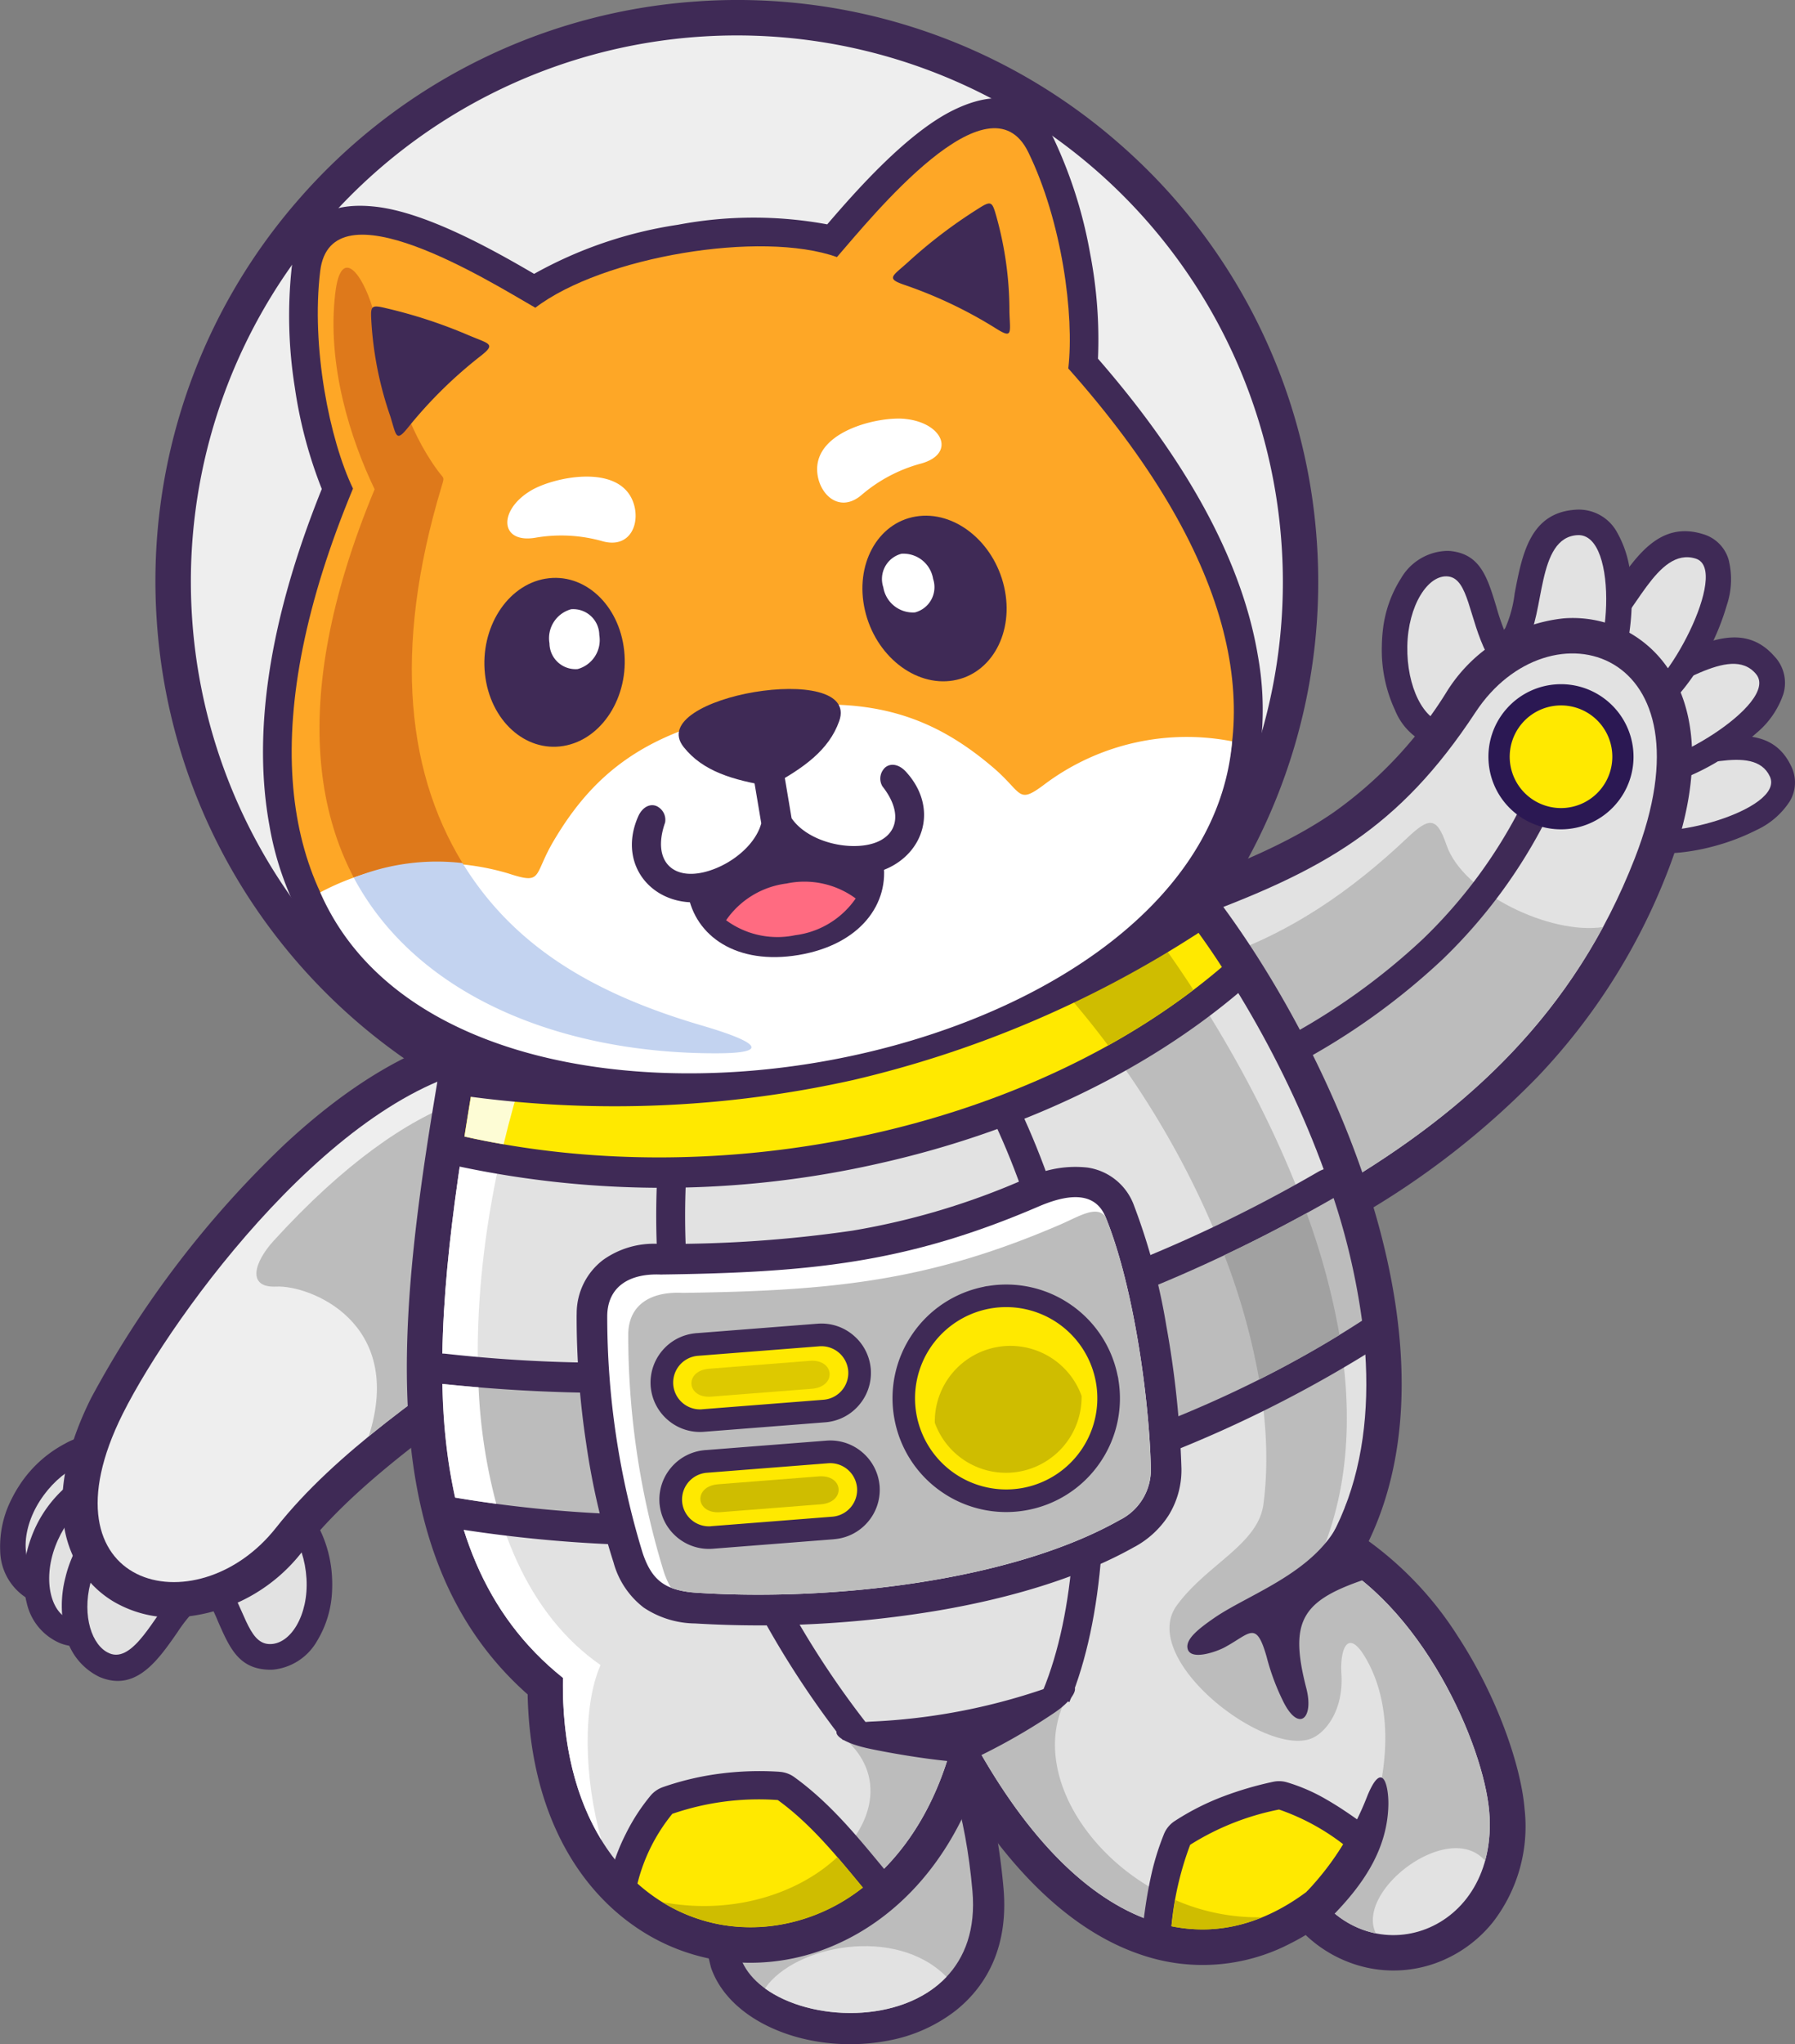 <svg xmlns="http://www.w3.org/2000/svg" width="175.161" height="199.424" viewBox="0 0 175.161 199.424">
  <rect x="0" y="0" width="175.161" height="199.424" fill="#808080" stroke="none"/>
  <g id="shiba" transform="translate(0 0)">
    <path id="path24" d="M4040.621-3250.044c-3.542.957-7.441,1.01-8.973-.395a6.376,6.376,0,0,1-1.928-4.4,6.129,6.129,0,0,1,.463-2.643,4.644,4.644,0,0,1,1.993-2.26,4.913,4.913,0,0,1,3.743-.377,10.979,10.979,0,0,0,3.235-.266c3.548-.574,7.3-1.179,9.042,2.553a3.57,3.57,0,0,1-.168,3.428,7.689,7.689,0,0,1-3.218,2.769A21.341,21.341,0,0,1,4040.621-3250.044Zm-5.836-3.8c.315.288,2.412-.073,4.639-.675a16.6,16.6,0,0,0,3.247-1.213c.289-.15.542-.295.75-.429a15.8,15.8,0,0,0-3.542.344,12.866,12.866,0,0,1-5.12.176.972.972,0,0,0-.317-.057c-.019.01.017.009,0,.047a1.54,1.54,0,0,0-.1.648,1.683,1.683,0,0,0,.442,1.159h0" transform="translate(-3873.396 3332.604)" fill="#3f2a56"/>
    <path id="path26" d="M4080.114-3204.651c2.056,1.887,14.406-1.458,12.885-4.714-1.588-3.4-7.833-.266-10.762-1.027-3.631-.943-4.18,3.854-2.124,5.741h0" transform="translate(-3920.292 3285.112)" fill="#e2e2e2" fill-rule="evenodd"/>
    <path id="path28" d="M4009.545-3452.8c-3.03,1.786-6.511,2.9-8.533,2.414a2.477,2.477,0,0,1-.649-.233,6.912,6.912,0,0,1-3.154-4.017,6.812,6.812,0,0,1-.277-2.855,4.9,4.9,0,0,1,1.424-2.954,5.168,5.168,0,0,1,3.643-1.407,12.034,12.034,0,0,0,3.262-1.23c3.469-1.614,7.129-3.316,9.961-.123l.166.181a3.775,3.775,0,0,1,.737,3.56,8.51,8.51,0,0,1-2.633,3.794,24.063,24.063,0,0,1-3.814,2.784Zm-6.847-2.209c.365.086,2.276-.869,4.318-2.073l.13-.072a19.1,19.1,0,0,0,3-2.173c.235-.216.445-.42.617-.607a19.882,19.882,0,0,0-3.4,1.37,13.778,13.778,0,0,1-5.267,1.676l-.276,0c-.029.03.042-.02.037.016a1.871,1.871,0,0,0,.1.753,1.913,1.913,0,0,0,.721,1.1l.019.008h0" transform="translate(-3842.108 3527.194)" fill="#3f2a56"/>
    <path id="path30" d="M4051.865-3400.656c2.408,1.264,14.344-5.735,11.949-8.617-2.573-3.1-8.174,2-11.423,2.066-4.026.08-2.934,5.287-.527,6.551h0" transform="translate(-3892.453 3475.033)" fill="#e2e2e2" fill-rule="evenodd"/>
    <path id="path32" d="M3968.8-3673.9c-1.859,3.582-4.728,6.862-6.911,7.059h-.01a6.656,6.656,0,0,1-4.861-1.743,6.752,6.752,0,0,1-1.7-2.3,5.026,5.026,0,0,1-.334-3.182,5.194,5.194,0,0,1,2.472-3.26,11.667,11.667,0,0,0,2.188-2.7c2.168-3.157,4.464-6.5,8.643-5.175a3.656,3.656,0,0,1,2.463,2.493,7.911,7.911,0,0,1-.183,4.438A23.512,23.512,0,0,1,3968.8-3673.9Zm-7.358,2.115c.444-.04,1.747-2.1,2.939-4.393a18.632,18.632,0,0,0,1.4-3.413l.112-.429a20.058,20.058,0,0,0-2.16,2.818,13.873,13.873,0,0,1-3.647,4.1,2.582,2.582,0,0,0-.253.165c0,.012.018.013.042.067a1.771,1.771,0,0,0,.45.568,1.715,1.715,0,0,0,1.115.518h0" transform="translate(-3802.064 3737.32)" fill="#3f2a56"/>
    <path id="path34" d="M4012.134-3617.958c2.839-.256,9.3-12.43,5.876-13.511-3.841-1.214-6.007,5.894-8.768,7.609-3.422,2.125.053,6.158,2.892,5.9h0" transform="translate(-3852.531 3685.967)" fill="#e2e2e2" fill-rule="evenodd"/>
    <path id="path36" d="M3818.578-3719.077c-.432,3.784-1.939,7.337-4.3,8.187a8.135,8.135,0,0,1-5.058.141,6.113,6.113,0,0,1-2.6-1.56,4.672,4.672,0,0,1-1.343-3.108,5.674,5.674,0,0,1,1.112-3.477,11.845,11.845,0,0,0,.913-3.365c.732-3.852,1.506-7.92,5.995-8.183a4.252,4.252,0,0,1,4.015,2.235,10.531,10.531,0,0,1,1.307,4.344A22.128,22.128,0,0,1,3818.578-3719.077Zm-5.977,3.514c.4-.144.791-1.966,1.032-4.078a17.13,17.13,0,0,0,.039-3.7,7.233,7.233,0,0,0-.424-1.917,13.688,13.688,0,0,0-1.063,3.911,13.872,13.872,0,0,1-1.711,5.272,2.065,2.065,0,0,0-.216.37,1.465,1.465,0,0,0,.439.2,3.072,3.072,0,0,0,1.905-.065h0" transform="translate(-3659.499 3780.165)" fill="#3f2a56"/>
    <path id="path38" d="M3863.8-3662.8c3.313-1.189,4.145-14.978-.009-14.734-4.021.237-3.152,7.8-5,10.478-2.288,3.315,1.7,5.444,5.007,4.256h0" transform="translate(-3709.865 3729.74)" fill="#e2e2e2" fill-rule="evenodd"/>
    <path id="path52" d="M3578.585-3631.384c.3.6.556.976.7.99.013,0,.056-.041.19-.108a3.091,3.091,0,0,0,1.034-.906,2.563,2.563,0,0,0,.531-1.252,1.711,1.711,0,0,0-.192-.942,25.47,25.47,0,0,1-1.593-4.252c-.319-1.05.118-1.8-.168-1.907a4.161,4.161,0,0,1-.256.465,6.779,6.779,0,0,0-.961,2.936c-.042.354-.068.675-.072.954A8.911,8.911,0,0,0,3578.585-3631.384Zm.25,5.935a6.082,6.082,0,0,1-4.707-3.717,13.921,13.921,0,0,1-1.3-6.319c.01-.537.041-1.02.09-1.44a11.815,11.815,0,0,1,1.78-5.137,5.364,5.364,0,0,1,4.476-2.677h.01a4.205,4.205,0,0,1,.424.021l.1.015c2.759.38,3.433,2.591,4.289,5.406a21.225,21.225,0,0,0,1.279,3.455,6.56,6.56,0,0,1,.7,3.629,7.514,7.514,0,0,1-1.486,3.762,8.188,8.188,0,0,1-2.786,2.387,5.334,5.334,0,0,1-2.875.614h0" transform="translate(-3437.983 3698.481)" fill="#3f2a56"/>
    <path id="path54" d="M3629.385-3577.587c-2.14-.2-3.817-3.568-3.745-7.523s2.017-7.034,4-6.8,2,4.079,3.745,7.524-1.865,7-4,6.8h0" transform="translate(-3488.311 3648.148)" fill="#e2e2e2" fill-rule="evenodd"/>
    <path id="path56" d="M3117.311-3448.229l-14.361-26a3.5,3.5,0,0,1-.271-.57,3.458,3.458,0,0,1,2.055-4.436c6.194-2.274,11.044-4.37,15.139-7.194a40.449,40.449,0,0,0,10.964-11.659,15.337,15.337,0,0,1,11.507-7.265,11.379,11.379,0,0,1,6.2,1.3,11.262,11.262,0,0,1,4.641,4.749c2.166,4.109,2.51,10.365-.714,18.627a60.779,60.779,0,0,1-12.668,20.02,80.472,80.472,0,0,1-17.708,13.745l-.095.054A3.454,3.454,0,0,1,3117.311-3448.229Zm-6.437-25.947,10.738,19.446a69.92,69.92,0,0,0,13.191-10.689,54.008,54.008,0,0,0,11.236-17.775c2.4-6.147,2.357-10.393,1.036-12.9a4.422,4.422,0,0,0-1.8-1.882,4.535,4.535,0,0,0-2.469-.487,8.48,8.48,0,0,0-6.207,4.156,47.033,47.033,0,0,1-12.8,13.551,63,63,0,0,1-12.919,6.578h0" transform="translate(-2989.728 3565.676)" fill="#3f2a56"/>
    <path id="path58" d="M3176.005-3405.937q7.207,13.05,14.414,26.1c12.579-7.445,23.022-16.937,28.916-32.047,8.005-20.524-8.349-25.184-15.537-14.259-7.5,11.4-14.925,15.48-27.793,20.2h0" transform="translate(-3059.81 3495.621)" fill="#e2e2e2" fill-rule="evenodd"/>
    <path id="path60" d="M3221.552-3066.9l12.274,22.226c10.608-6.279,19.7-14.015,25.821-25.349-5.136.786-13.668-3.278-15.284-8.014-.954-2.795-1.7-2.692-3.849-.661-5.352,5.062-11.493,9.409-18.963,11.8h0" transform="translate(-3103.215 3160.461)" fill="#bcbcbc" fill-rule="evenodd"/>
    <path id="path62" d="M710.059-1808.662a6.325,6.325,0,0,1,5.86-.248,6.243,6.243,0,0,1,2.55,2.777,8.1,8.1,0,0,1,.818,3.061,6.517,6.517,0,0,1-.7,3.436,5.868,5.868,0,0,1-2.657,2.554,18.323,18.323,0,0,0-2.817,1.864c-2.225,1.681-3.964,3-6.516,1.716l-.224-.12c-.072-.037-.143-.078-.213-.122a5.565,5.565,0,0,1-2.395-4.495,10.16,10.16,0,0,1,1.139-5.09,12.409,12.409,0,0,1,.638-1.13A11.977,11.977,0,0,1,710.059-1808.662Zm3.531,4.175c-.231-.122-.7,0-1.28.287a6.9,6.9,0,0,0-2.563,2.442,7.333,7.333,0,0,0-.383.66,5.147,5.147,0,0,0-.611,2.546,1.459,1.459,0,0,0,.1.6c.218.041.436-.649,1.241-1.257a22.175,22.175,0,0,1,3.619-2.352.96.96,0,0,0,.446-.4,1.577,1.577,0,0,0,.134-.813,3.029,3.029,0,0,0-.309-1.143,1.446,1.446,0,0,0-.4-.565h0" transform="translate(-703.747 1949.515)" fill="#3f2a56"/>
    <path id="path64" d="M765.445-1755.985c-1.982-1.045-5.166.562-7.111,3.59s-1.8,6.44.067,7.375,3.825-1.966,7.111-3.59,1.915-6.33-.067-7.375h0" transform="translate(-754.438 1898.802)" fill="#e2e2e2" fill-rule="evenodd"/>
    <path id="path66" d="M757.147-1738.578a6.325,6.325,0,0,1,5.674-1.473,6.272,6.272,0,0,1,3.074,2.175,8.116,8.116,0,0,1,1.443,2.827,6.518,6.518,0,0,1,.039,3.506,5.865,5.865,0,0,1-2.057,3.053,18.079,18.079,0,0,0-2.37,2.414c-1.793,2.079-3.2,3.71-5.873,3.082l-.136-.031c-.149-.039-.306-.088-.466-.147a5.566,5.566,0,0,1-3.3-3.892,10.156,10.156,0,0,1,.043-5.209,12.38,12.38,0,0,1,.388-1.245A12.032,12.032,0,0,1,757.147-1738.578Zm4.325,3.341c-.252-.069-.69.147-1.193.553a6.881,6.881,0,0,0-1.99,2.917l0,.009c-.1.27-.175.509-.228.718a5.172,5.172,0,0,0-.062,2.626,1.756,1.756,0,0,0,.213.558c.22.007.3-.716.964-1.488a22.19,22.19,0,0,1,3.036-3.061.973.973,0,0,0,.355-.489,1.582,1.582,0,0,0-.039-.825,3.021,3.021,0,0,0-.543-1.045,1.5,1.5,0,0,0-.5-.472h-.009" transform="translate(-750.552 1883.496)" fill="#3f2a56"/>
    <path id="path68" d="M812.762-1686.913c-2.158-.6-4.932,1.637-6.2,5.006s-.4,6.675,1.617,7.2,3.325-2.726,6.2-5.006.54-6.591-1.617-7.2h0" transform="translate(-801.169 1832.767)" fill="#e2e2e2" fill-rule="evenodd"/>
    <path id="path70" d="M1108.488-1699.552c-.363-.538-.715-.874-.969-.88a1.507,1.507,0,0,0-.634.31,2.986,2.986,0,0,0-.823.835,1.582,1.582,0,0,0-.281.776.994.994,0,0,0,.2.579,22.3,22.3,0,0,1,2.005,3.822c.409.933.243,1.647.473,1.693.054-.01.191-.184.374-.467a5.135,5.135,0,0,0,.708-2.517,7.278,7.278,0,0,0-.009-.774A6.883,6.883,0,0,0,1108.488-1699.552Zm-.852-5.871a6.325,6.325,0,0,1,5,3.072,11.985,11.985,0,0,1,1.89,5.882,12.21,12.21,0,0,1,.009,1.283,10.179,10.179,0,0,1-1.492,5,5.571,5.571,0,0,1-4.291,2.758,4.588,4.588,0,0,1-.487,0c-2.854-.13-3.733-2.132-4.857-4.691a18.08,18.08,0,0,0-1.555-3,5.858,5.858,0,0,1-1.064-3.516,6.505,6.505,0,0,1,1.064-3.339,8.111,8.111,0,0,1,2.212-2.284,6.223,6.223,0,0,1,3.57-1.17h0" transform="translate(-1082.128 1850.314)" fill="#3f2a56"/>
    <path id="path72" d="M1158.2-1652.316c2.24.055,4.234,3.012,4.454,6.6s-1.574,6.5-3.658,6.4-2.379-3.583-4.455-6.6,1.418-6.46,3.658-6.4h0" transform="translate(-1132.746 1799.703)" fill="#e2e2e2" fill-rule="evenodd"/>
    <path id="path74" d="M835.391-1673.8a6.331,6.331,0,0,1,5.48-2.1,6.269,6.269,0,0,1,3.3,1.819,8.111,8.111,0,0,1,1.751,2.645,6.507,6.507,0,0,1,.428,3.478,5.871,5.871,0,0,1-1.705,3.265,14.863,14.863,0,0,0-1.277,1.693c-1.9,2.737-4.067,5.86-7.616,4.348a6.157,6.157,0,0,1-3.323-4.22,10.994,10.994,0,0,1,.018-5.5A11.976,11.976,0,0,1,835.391-1673.8Zm4.678,2.826c-.257-.041-.665.221-1.116.678a6.9,6.9,0,0,0-1.653,3.132,5.985,5.985,0,0,0-.057,2.975c.142.52.31.865.466.931.189.081.737-1.417,1.548-2.586a17.674,17.674,0,0,1,1.865-2.4.968.968,0,0,0,.3-.525,1.591,1.591,0,0,0-.134-.816,3.027,3.027,0,0,0-.655-.98,1.473,1.473,0,0,0-.549-.41h-.01" transform="translate(-826.057 1822.241)" fill="#3f2a56"/>
    <path id="path76" d="M891.107-1622.762c-2.212-.359-4.718,2.179-5.6,5.669-.8,3.163.137,6.079,1.857,6.813,2.369,1.01,4.475-3.842,6.153-5.513,2.6-2.587-.2-6.61-2.414-6.969h0" transform="translate(-876.693 1771.569)" fill="#e2e2e2" fill-rule="evenodd"/>
    <path id="path78" d="M854.881-2643.737c6.2-5.76,13.219-10.264,20.233-11.112a11.371,11.371,0,0,1,9.137,2.066,13.6,13.6,0,0,1,4.516,5.942,15.688,15.688,0,0,1,.9,8.107c-.744,5.067-3.871,10.719-10.648,15.828-1.426,1.075-3.112,2.309-4.8,3.541-6.513,4.767-13.054,9.555-17.519,15.21a16.545,16.545,0,0,1-12.716,6.608,11.375,11.375,0,0,1-5.777-1.519,9.954,9.954,0,0,1-4.114-4.7c-1.553-3.6-1.365-8.734,1.878-15.211A98.332,98.332,0,0,1,854.881-2643.737ZM876.026-2648c-5.387.61-11.163,4.416-16.44,9.32a90.591,90.591,0,0,0-17.447,22.792c-2.207,4.408-2.505,7.5-1.689,9.4a3.107,3.107,0,0,0,1.275,1.478,4.505,4.505,0,0,0,2.289.573,9.626,9.626,0,0,0,7.281-3.985c5.078-6.431,11.976-11.48,18.845-16.507,1.506-1.1,3.009-2.2,4.714-3.488,5.137-3.873,7.465-7.868,7.971-11.312a8.83,8.83,0,0,0-.464-4.565,6.647,6.647,0,0,0-2.189-2.914,4.592,4.592,0,0,0-3.766-.855,3.339,3.339,0,0,1-.378.063v0h0" transform="translate(-827.069 2755.342)" fill="#3f2a56"/>
    <path id="path80" d="M945.513-2581.392c-15.233,1.726-31.664,24.167-36.591,34-8.5,16.979,7.154,21.005,14.942,11.141,5.91-7.487,14.806-13.245,22.936-19.374,16.753-12.63,7.96-27.882-1.287-25.771h0" transform="translate(-896.935 2685.299)" fill="#eee" fill-rule="evenodd"/>
    <path id="path82" d="M1238.079-2505.378c3.25-.157,12.6,3.475,9.022,14.619,4.42-3.62,9.336-6.9,13.888-10.454,19.822-15.459,4.366-38.827-23.176-8.617-1.91,2.1-2.616,4.589.266,4.452h0" transform="translate(-1211.124 2630.891)" fill="#bcbcbc" fill-rule="evenodd"/>
    <path id="path84" d="M2163.71-1351.946c-4.659-.814-8.743-3.322-10.108-7.037-.035-.1-.068-.211-.094-.321a43.071,43.071,0,0,1-.95-5.093,35.1,35.1,0,0,1,1.91-17.216c2.053-5.065,5.412-8.555,9.316-9.521a9.459,9.459,0,0,1,1.1-.209l.377-.041c4.107-.362,7.979,1.574,11.021,5.786,2.654,3.676,4.68,9.192,5.579,16.493.09.74.17,1.487.236,2.236.488,5.515-1.5,9.41-4.653,11.929a15.243,15.243,0,0,1-6.661,2.951A19.88,19.88,0,0,1,2163.71-1351.946Zm-4.354-9.021c.628,1.482,2.805,2.572,5.4,3.024a13.726,13.726,0,0,0,4.885-.02,9.21,9.21,0,0,0,4.021-1.737c1.633-1.3,2.65-3.454,2.368-6.646q-.093-1.057-.212-2.022c-.771-6.251-2.385-10.809-4.462-13.685-1.69-2.34-3.642-3.434-5.572-3.264l-.163.016a3.471,3.471,0,0,0-.388.067c-1.958.484-3.81,2.651-5.129,5.905a28.99,28.99,0,0,0-1.506,14.194,37.127,37.127,0,0,0,.756,4.168h0" transform="translate(-2084.172 1551.074)" fill="#3f2a56"/>
    <path id="path86" d="M2218.161-1298.261c2.8,7.606,23.938,8.449,22.607-6.577-1.342-15.2-7.363-22.51-13.812-21.716-6.976.86-12.439,13.578-8.8,28.293h0" transform="translate(-2145.876 1489.306)" fill="#bcbcbc" fill-rule="evenodd"/>
    <path id="path88" d="M2292.047-744.558c4.446,3.233,13.319,3.519,17.713-1.13-4.959-5.041-14.843-3.069-17.713,1.13h0" transform="translate(-2217.398 938.539)" fill="#e2e2e2" fill-rule="evenodd"/>
    <path id="path90" d="M1590.466-2970.075a99.521,99.521,0,0,0,31.174-13.219,3.455,3.455,0,0,1,4.669.692c7.024,8.829,14.7,22.838,17.792,36.765,2.147,9.678,2.1,19.374-1.794,27.48a33.85,33.85,0,0,1,8.718,9.308c3.881,5.944,6.152,12.69,6.49,16.794a15.269,15.269,0,0,1-3.088,11.064,12.684,12.684,0,0,1-5.628,4.013,12.161,12.161,0,0,1-6.769.4,12.63,12.63,0,0,1-5.873-3.159q-.755.454-1.511.831a18.524,18.524,0,0,1-14.669,1.05c-4.678-1.594-9.272-5.053-13.553-10.46q-1.577-1.991-3.093-4.325c-2.918,6.827-7.62,11.413-12.851,13.761a20.56,20.56,0,0,1-10.234,1.778,19.813,19.813,0,0,1-9.744-3.608c-5.814-4.118-10.05-11.654-10.268-22.5-7.723-6.835-10.92-16.154-11.631-26.909-.71-10.736,1.089-22.833,3.23-35.256a3.46,3.46,0,0,1,3.848-2.983A100.314,100.314,0,0,0,1590.466-2970.075Zm32.283-5.8a105.264,105.264,0,0,1-30.769,12.532,105.832,105.832,0,0,1-33.855,2.007c-1.827,10.914-3.231,21.436-2.626,30.584.626,9.477,3.439,17.521,10.33,23.024a3.45,3.45,0,0,1,1.3,2.959c-.111,9.084,3,15.152,7.353,18.233a12.924,12.924,0,0,0,6.365,2.337,13.721,13.721,0,0,0,6.827-1.183c5.167-2.319,9.67-7.9,11.242-16.841a3.459,3.459,0,0,1,4-2.812,3.454,3.454,0,0,1,2.5,1.866,59.6,59.6,0,0,0,6.419,10.38c3.413,4.311,6.92,7.016,10.363,8.188a11.842,11.842,0,0,0,9.37-.7,17.665,17.665,0,0,0,3.079-1.968,3.444,3.444,0,0,1,4.839.568c.071.089.136.181.2.274l.007,0a6.344,6.344,0,0,0,3.857,2.919,5.32,5.32,0,0,0,2.959-.184,5.735,5.735,0,0,0,2.544-1.822,8.519,8.519,0,0,0,1.575-6.171c-.264-3.211-2.144-8.645-5.383-13.6-2.379-3.646-5.456-6.943-9.081-8.705a3.451,3.451,0,0,1-1.608-4.608,3.415,3.415,0,0,1,.2-.365c4.466-6.926,4.68-16.082,2.617-25.381-2.576-11.613-8.656-23.335-14.621-31.524h0" transform="translate(-1508.745 3068.709)" fill="#3f2a56"/>
    <path id="path92" d="M1693.653-2910.433c-20.694,13.108-42.879,18.437-68.342,15.329-4.232,24.522-7.141,47.681,8.416,60.1-.54,31.058,33.5,32.6,38.638,3.4,10.345,20.741,23.454,25.782,34.463,17.065,5.636,8.731,18.269,4.491,17.288-7.407-.529-6.419-6.521-20.329-16.411-25.134,11.672-18.094-2.158-48.4-14.052-63.349h0" transform="translate(-1578.793 2998.687)" fill="#e2e2e2" fill-rule="evenodd"/>
    <path id="path94" d="M2108.095-1284.838c8.755,16.907,19.389,22.8,29.04,18.838-13.58.341-24.808-13.77-18.372-22.557A54.334,54.334,0,0,1,2108.095-1284.838Zm-29.526,17.357c10.086,6.245,24.93.625,28.7-17.179a37.59,37.59,0,0,1-11.691.6c9.277,6.634-2.359,19.323-17.012,16.58h0" transform="translate(-2013.952 1453.039)" fill="#bcbcbc" fill-rule="evenodd"/>
    <path id="path96" d="M2700.164-2619.767c5.548,8.793,9.291,20.731,10.813,32.481,1.53,11.81.816,23.485-2.561,31.65l-2.6-1.071c3.188-7.709,3.844-18.865,2.373-30.227s-5.075-22.885-10.4-31.332l2.384-1.5h0" transform="translate(-2604.062 2721.683)" fill="#3f2a56"/>
    <path id="path98" d="M2070.211-2506.167a76.172,76.172,0,0,0,2.953,34.588,88.018,88.018,0,0,0,13.89,25.83l-2.241,1.711a90.843,90.843,0,0,1-14.331-26.67,78.952,78.952,0,0,1-3.064-35.845l2.793.386h0" transform="translate(-2002.558 2613.791)" fill="#3f2a56"/>
    <path id="path100" d="M1630.044-2583.777q-2.348-.191-4.733-.483c-4.232,24.521-7.141,47.68,8.416,60.1-.115,6.616,1.343,11.887,3.751,15.812-1.727-6.137-1.817-13.155-.081-17.059-14.155-9.837-14.627-35.825-7.353-58.369h0" transform="translate(-1578.793 2687.844)" fill="#fff" fill-rule="evenodd"/>
    <path id="path102" d="M2891.565-2871.939c-2.5,1.583-6.988,3.67-9.533,5.024,14.212,15.283,22.9,36.668,20.909,51.666-.523,3.92-5.531,5.865-8.447,9.857-3.8,5.2,8.531,14.8,13.116,12.99,1.4-.55,3.168-2.754,2.94-6.3-.16-2.47.691-4.882,2.715-.913,2.9,5.685,1.871,14.532-3.838,23.868a9.158,9.158,0,0,0,4.489,2.36c-2.046-4.189,7.146-11.147,10.659-7.088a13.755,13.755,0,0,0,.4-4.784c-.529-6.419-6.521-20.328-16.411-25.135,8.492-20.131-6.362-47.392-17-61.54h0" transform="translate(-2779.654 2962.003)" fill="#bcbcbc" fill-rule="evenodd"/>
    <path id="path104" d="M1559.519-2337.6c-.2-1.855-.322-3.8-.365-5.813a2.951,2.951,0,0,1,.008-.508,2.969,2.969,0,0,1,3.256-2.65,142.593,142.593,0,0,0,44.639-2.067,138.82,138.82,0,0,0,40.547-15.7,3.159,3.159,0,0,1,.558-.244,2.97,2.97,0,0,1,3.743,1.906c.682,2.1,1.283,4.232,1.78,6.375.455,1.966.825,3.969,1.093,6a2.968,2.968,0,0,1-1.306,3,122.486,122.486,0,0,1-43.014,16.9,134.3,134.3,0,0,1-47.589.8,2.973,2.973,0,0,1-2.406-2.278A51.542,51.542,0,0,1,1559.519-2337.6Zm5.713-2.744q.077,1.061.193,2.116.173,1.581.436,3.089a128.94,128.94,0,0,0,43.48-1.095,117.436,117.436,0,0,0,39.3-15.025q-.305-1.826-.745-3.716-.275-1.187-.6-2.381a143.573,143.573,0,0,1-39.006,14.532,147.139,147.139,0,0,1-43.057,2.48h0" transform="translate(-1518.943 2478.636)" fill="#3f2a56"/>
    <path id="path106" d="M1622.3-2283.375a55.6,55.6,0,0,0,1.243,11.087c30.049,5.073,63.894-1.284,88.5-17.257a66.851,66.851,0,0,0-2.776-11.969c-26.527,15.21-54.9,21.482-86.966,18.139h0" transform="translate(-1579.131 2418.387)" fill="#bcbcbc" fill-rule="evenodd"/>
    <path id="path108" d="M1622.3-1915.568l.008.363.017.578.017.483.017.391.009.18.018.359.01.179.025.415.031.456v.019l.012.177.02.252.036.454.015.176.028.307.056.566.041.374q.036.335.076.666l.021.173.022.171q.039.306.083.611l.01.072.025.17.005.035c.032.215.065.429.1.642l.027.168.028.168.087.5.031.166.03.167c.042.22.084.441.129.661l.033.165,0,.008c.045.218.091.433.138.648l.037.163q2,.338,4.017.607a52.965,52.965,0,0,1-1.728-11.365q-1.759-.146-3.533-.329h0" transform="translate(-1579.131 2050.581)" fill="#fff" fill-rule="evenodd"/>
    <path id="path110" d="M3249.115-2253.82q4.039-2.027,7.835-4.348a69.169,69.169,0,0,0-3.21-11.88q-3.985,2.186-8.029,4.1a65.222,65.222,0,0,1,3.4,12.126h0" transform="translate(-3126.24 2388.401)" fill="#a1a1a1" fill-rule="evenodd"/>
    <path id="path112" d="M1644.333-2959.8a100,100,0,0,0,31.343-13.292,2.971,2.971,0,0,1,4.017.593c.738.928,1.475,1.9,2.266,2.994.736,1.019,1.461,2.078,2.215,3.237a2.968,2.968,0,0,1-.5,3.957c-9.605,8.2-22.082,13.929-35.393,16.908a95.475,95.475,0,0,1-41.093.267,2.966,2.966,0,0,1-2.291-3.348c.242-1.549.433-2.737.583-3.654.243-1.474.44-2.649.6-3.564a2.976,2.976,0,0,1,3.31-2.572A100.788,100.788,0,0,0,1644.333-2959.8Zm32.316-6.919a104.91,104.91,0,0,1-31.014,12.709,105.568,105.568,0,0,1-34.153,1.953l-.28,1.692a90.3,90.3,0,0,0,35.8-.828c11.456-2.562,22.215-7.288,30.773-13.965l-.626-.884-.5-.677h0" transform="translate(-1562.507 3058.906)" fill="#3f2a56"/>
    <path id="path114" d="M1737.485-2910.433c-20.694,13.108-42.879,18.436-68.342,15.33-.435,2.518-.813,4.811-1.2,7.29,25.231,5.645,55.27-.617,73.918-16.536a74.362,74.362,0,0,0-4.374-6.084h0" transform="translate(-1622.625 2998.687)" fill="#ffe900" fill-rule="evenodd"/>
    <path id="path116" d="M1673.876-2583.777l-.073-.005-1.029-.089-.071-.007h0l-.073-.007q-.517-.048-1.034-.1l-.072-.008h0l-.073-.008-.075-.009q-.481-.048-.963-.1l-.073-.008h0l-.074-.008q-.557-.062-1.116-.13l-.02.118-.021.116-.02.118-.02.117-.02.117-.02.117-.02.116-.019.116-.02.115-.017.1,0,.017-.019.115-.02.115-.02.115c-.331,1.947-.635,3.8-.943,5.78q1.892.424,3.818.756c.606-2.545,1.314-5.075,2.116-7.563h0" transform="translate(-1622.625 2687.844)" fill="#fdfcd5" fill-rule="evenodd"/>
    <path id="path118" d="M2891.958-2871.939h0c-.59.374-1.292.776-2.053,1.19q-3.693,2.09-7.457,3.855a83.483,83.483,0,0,1,5.731,6.882,70.116,70.116,0,0,0,8.327-5.418c-1.547-2.382-3.086-4.57-4.546-6.511h0" transform="translate(-2780.048 2962.003)" fill="#cfbd00" fill-rule="evenodd"/>
    <path id="path120" d="M3186.862-1658.7c-2.065-2.254-2.107-3.526-2.38-7.146-1.718,6.282-9.14,8.514-12.868,11.09-1.555,1.075-2.777,2.058-2.6,2.959.25,1.277,2.893.3,3.6-.083,2.516-1.351,3.083-2.7,4.114.893a22.317,22.317,0,0,0,1.575,4.272c1.521,3.172,3.081,1.816,2.3-1.2-1.728-6.711-.381-8.628,6.255-10.782h0" transform="translate(-3053.132 1812.599)" fill="#3f2a56" fill-rule="evenodd"/>
    <path id="path122" d="M3087.538-1074.471a17.523,17.523,0,0,1-8.042.317,2.768,2.768,0,0,1-2.414-3.082c.168-1.374.378-2.807.692-4.273a25.246,25.246,0,0,1,1.288-4.291,2.752,2.752,0,0,1,1.082-1.361,24.693,24.693,0,0,1,4.767-2.415,33.82,33.82,0,0,1,4.825-1.414v0a2.751,2.751,0,0,1,1.339.039,17.529,17.529,0,0,1,3.912,1.705c1.122.643,2.222,1.394,3.209,2.1a2.761,2.761,0,0,1,.714,3.753l-.132.2a30.614,30.614,0,0,1-3.411,4.6l-.108.087A21.747,21.747,0,0,1,3087.538-1074.471Zm-4.556-4.881a12.214,12.214,0,0,0,3.107-.44,16.223,16.223,0,0,0,5.656-2.966,11.188,11.188,0,0,0,1.033-1.365l-.538-.317a14.12,14.12,0,0,0-2.027-.979,27.124,27.124,0,0,0-3.335,1.013,19.75,19.75,0,0,0-2.975,1.419,21.27,21.27,0,0,0-.723,2.624q-.107.5-.2,1.012h0" transform="translate(-2965.516 1264.817)" fill="#3f2a56"/>
    <path id="path124" d="M3135.952-1020.864c4.7.966,9.374-.328,13.721-3.77a33.79,33.79,0,0,0,3.046-4.226,21.98,21.98,0,0,0-6.267-3.39,25.449,25.449,0,0,0-8.673,3.44,30.523,30.523,0,0,0-1.828,7.947h0" transform="translate(-3021.639 1208.779)" fill="#ffe900" fill-rule="evenodd"/>
    <path id="path126" d="M3135.953-841.876l.178.035.028.006.221.041.025,0,.19.032.268.041.171.024.271.033.255.026.227.02.208.015.289.016.15.006c.121,0,.242.008.364.009h.091c.12,0,.239,0,.358,0l.123,0c.114,0,.229-.008.343-.014l.1-.006c.121-.007.241-.015.362-.026l.09-.008c.127-.011.255-.024.381-.039l.071-.008c.131-.016.26-.034.391-.053l.061-.009q.449-.068.9-.164h0a16.084,16.084,0,0,0,2.738-.855,20.194,20.194,0,0,1-8.5-1.684c-.146.858-.264,1.716-.367,2.559l.014,0h0" transform="translate(-3021.626 1029.793)" fill="#cfbd00" fill-rule="evenodd"/>
    <path id="path128" d="M1981.771-1093.965a19.185,19.185,0,0,1-12.366-4.818,2.766,2.766,0,0,1-1.028-2.835,19.4,19.4,0,0,1,1.555-4.2,19.144,19.144,0,0,1,2.43-3.752,2.771,2.771,0,0,1,1.2-.822,27.577,27.577,0,0,1,5.65-1.324,30.206,30.206,0,0,1,5.724-.173v.005a2.746,2.746,0,0,1,1.439.514c3.393,2.449,6.008,5.617,8.625,8.788l.251.3a2.761,2.761,0,0,1-.5,3.872A20.6,20.6,0,0,1,1981.771-1093.965Zm-7.512-8.007a13.609,13.609,0,0,0,7.6,2.492,14.656,14.656,0,0,0,7.1-1.735,36.955,36.955,0,0,0-5.168-5.2,24.244,24.244,0,0,0-3.884.168,22.059,22.059,0,0,0-3.78.819,14.317,14.317,0,0,0-1.261,2.073,14.887,14.887,0,0,0-.6,1.379h0" transform="translate(-1908.87 1284.734)" fill="#3f2a56"/>
    <path id="path130" d="M2027.141-1044.986c6.187,5.542,15.132,5.706,22,.4-2.569-3.112-5.119-6.242-8.3-8.54a25.89,25.89,0,0,0-10.293,1.346,17.369,17.369,0,0,0-3.4,6.794h0" transform="translate(-1964.942 1228.73)" fill="#ffe900" fill-rule="evenodd"/>
    <path id="path132" d="M2078.675-929.154l.274.166.078.047.286.163.068.038q.453.25.916.471l.072.034q.458.214.925.4l.1.038c.309.12.621.229.935.33l.084.026q.484.151.974.273l.058.014q.513.124,1.033.215h0a17.543,17.543,0,0,0,13.771-3.628c-.825-1-1.648-2-2.49-2.975-3.655,3.445-10.018,5.713-17.083,4.39h0" transform="translate(-2014.053 1114.712)" fill="#cfbd00" fill-rule="evenodd"/>
    <path id="path134" d="M1116.078-4768.936a49.69,49.69,0,0,0-36.127-12.251,49.657,49.657,0,0,0-34.191,16.863,49.69,49.69,0,0,0-12.252,36.126,49.559,49.559,0,0,0,7.73,23.568,50.091,50.091,0,0,0,17.664,16.653,100.088,100.088,0,0,0,34.139-1.595,99.314,99.314,0,0,0,30.725-12.936,49.754,49.754,0,0,0,7.309-15.01,49.749,49.749,0,0,0,1.866-17.227A49.65,49.65,0,0,0,1116.078-4768.936Zm-36.559-19.147a56.548,56.548,0,0,1,41.1,13.957,56.569,56.569,0,0,1,19.215,38.951,56.583,56.583,0,0,1-2.138,19.579,56.694,56.694,0,0,1-8.74,17.691,3.437,3.437,0,0,1-1.073.958,106.38,106.38,0,0,1-33.33,14.108,107.013,107.013,0,0,1-37.114,1.652,3.418,3.418,0,0,1-1.48-.537,56.963,56.963,0,0,1-20.536-19.176,56.5,56.5,0,0,1-8.811-26.865,56.541,56.541,0,0,1,13.955-41.1,56.577,56.577,0,0,1,38.95-19.216h0" transform="translate(-1011.321 4788.207)" fill="#3f2a56"/>
    <path id="path136" d="M1149.788-4714.587a53.279,53.279,0,0,1,56.653,49.675,53.051,53.051,0,0,1-10.215,35.012c-20.69,13.1-42.87,18.432-68.326,15.328a53.238,53.238,0,0,1-27.786-43.361,53.279,53.279,0,0,1,49.674-56.654h0" transform="translate(-1081.374 4718.158)" fill="#eee" fill-rule="evenodd"/>
    <path id="path138" d="M3422.312-1097.079a28.437,28.437,0,0,1-5.948,9.388c.9.831,1.638,1.509,2.537,2.339,2.643-2.708,5.372-6.216,5.453-10.842.032-1.859-.568-4.447-2.042-.885h0" transform="translate(-3288.873 1272.254)" fill="#3f2a56" fill-rule="evenodd"/>
    <path id="path140" d="M2460.857-1293.02a60.119,60.119,0,0,1-17,3.214c-5.185.34-3.578,1.891-.22,2.619,3.253.7,8.573,1.484,9.705,1.276a60.246,60.246,0,0,0,8.476-4.78c2.538-1.724,3.062-3.774-.965-2.329h0" transform="translate(-2358.899 1457.758)" fill="#3f2a56" fill-rule="evenodd"/>
    <path id="path142" d="M1908.746-2359.326l.507.01a124.282,124.282,0,0,0,18.516-1.293,70.838,70.838,0,0,0,16.99-5.1,10.757,10.757,0,0,1,5.956-1.056,5.7,5.7,0,0,1,4.548,3.724,60.942,60.942,0,0,1,3.15,11.73,93.912,93.912,0,0,1,1.473,13.944v.082a8.4,8.4,0,0,1-1.262,4.464,9.088,9.088,0,0,1-3.29,3.049l0,0-.009,0c-5.261,2.975-12.014,4.99-19.052,6.2a105.328,105.328,0,0,1-23.84,1.282,9.191,9.191,0,0,1-5.028-1.553,8.286,8.286,0,0,1-2.938-4.4,71.249,71.249,0,0,1-2.668-11.609,82.639,82.639,0,0,1-.933-12.421l.007-.367a6.55,6.55,0,0,1,2.578-5.116A8.518,8.518,0,0,1,1908.746-2359.326Zm.267,5.986-.291-.01a2.824,2.824,0,0,0-1.643.346.826.826,0,0,0-.235.641l-.007.108a76.772,76.772,0,0,0,.886,11.531,65.274,65.274,0,0,0,2.41,10.6,2.892,2.892,0,0,0,.782,1.424,3.893,3.893,0,0,0,1.888.429,99.131,99.131,0,0,0,22.458-1.212c6.442-1.107,12.53-2.9,17.122-5.492l0-.005a3.24,3.24,0,0,0,1.181-1.035,2.508,2.508,0,0,0,.346-1.3,87.752,87.752,0,0,0-1.378-12.945,54.876,54.876,0,0,0-2.823-10.535c-.021-.05.057-.062.022-.067a5.472,5.472,0,0,0-2.606.657,76.519,76.519,0,0,1-18.394,5.5,130.381,130.381,0,0,1-19.541,1.366h-.176" transform="translate(-1844.597 2480.667)" fill="#3f2a56"/>
    <path id="path144" d="M1969.74-2295.646c-3.2-.158-5.286,1.23-5.3,4.059a78.693,78.693,0,0,0,3.449,23.081c.916,2.761,2.271,3.7,5.318,3.9,12.791.84,30.538-1.044,41.24-7.095a5.461,5.461,0,0,0,3.04-4.947c-.114-6.437-1.611-17.735-4.412-24.6-.873-2.139-2.981-2.571-6.544-1.038-12.774,5.493-22.142,6.438-36.786,6.634h0" transform="translate(-1905.184 2419.988)" fill="#fff" fill-rule="evenodd"/>
    <path id="path146" d="M2012.173-2236.347a8.322,8.322,0,0,0,2.567.5c12.791.838,30.538-1.046,41.242-7.1a5.46,5.46,0,0,0,3.039-4.947c-.114-6.438-1.611-17.734-4.412-24.6l-.026-.062c-.894-1.118-2.582.009-4.47.821-12.774,5.492-22.142,6.437-36.786,6.633-3.2-.157-5.285,1.231-5.3,4.059a78.662,78.662,0,0,0,3.449,23.082,8.21,8.21,0,0,0,.7,1.6h0" transform="translate(-1946.721 2391.229)" fill="#bcbcbc" fill-rule="evenodd"/>
    <path id="path148" d="M2576.9-2104.572a11.061,11.061,0,0,1-7.134,4.609,11.063,11.063,0,0,1-8.3-1.786,11.063,11.063,0,0,1-4.61-7.133,11.069,11.069,0,0,1,1.786-8.305,11.059,11.059,0,0,1,6.931-4.568,2.1,2.1,0,0,1,.4-.074,11.06,11.06,0,0,1,8.1,1.821,11.058,11.058,0,0,1,4.569,6.93,2.151,2.151,0,0,1,.074.4A11.061,11.061,0,0,1,2576.9-2104.572Zm-7.928.277a6.675,6.675,0,0,0,4.3-2.779,6.675,6.675,0,0,0,1.077-5.008v-.008a6.676,6.676,0,0,0-2.779-4.3,6.668,6.668,0,0,0-5.006-1.077h-.008a6.673,6.673,0,0,0-4.3,2.778,6.674,6.674,0,0,0-1.077,5.007,6.673,6.673,0,0,0,2.78,4.3,6.668,6.668,0,0,0,5.006,1.078h0" transform="translate(-2469.579 2247.29)" fill="#3f2a56"/>
    <path id="path150" d="M2614.024-2057.477a8.9,8.9,0,0,0,7.151-10.349,8.9,8.9,0,0,0-10.35-7.151,8.9,8.9,0,0,0-7.15,10.35,8.9,8.9,0,0,0,10.35,7.15h0" transform="translate(-2514.239 2202.637)" fill="#ffe900" fill-rule="evenodd"/>
    <path id="path152" d="M2658.971-1989.7a7.381,7.381,0,0,1-6.051,7.379,7.38,7.38,0,0,1-8.271-4.761,7.38,7.38,0,0,1,6.051-7.379,7.381,7.381,0,0,1,8.271,4.761h0" transform="translate(-2553.427 2125.879)" fill="#cfbd00" fill-rule="evenodd"/>
    <path id="path154" d="M2089.8-1788.618l-11.847.928a4.817,4.817,0,0,1-3.509-1.148,4.816,4.816,0,0,1-1.662-3.123,2.167,2.167,0,0,1-.025-.289,4.811,4.811,0,0,1,1.157-3.38,4.822,4.822,0,0,1,3.121-1.663,2.236,2.236,0,0,1,.273-.024l11.754-.921a4.8,4.8,0,0,1,3.5,1.148,4.822,4.822,0,0,1,1.663,3.121,2.444,2.444,0,0,1,.025.3,4.809,4.809,0,0,1-1.157,3.366,4.81,4.81,0,0,1-3.284,1.679Zm-12.138-3.476,11.8-.924a.419.419,0,0,0,.282-.144.422.422,0,0,0,.1-.307.407.407,0,0,0-.143-.273.425.425,0,0,0-.307-.1l-11.856.929a.4.4,0,0,0-.273.142.411.411,0,0,0-.1.3l0,.028a.4.4,0,0,0,.14.255.412.412,0,0,0,.3.1l.054,0h0" transform="translate(-2008.407 1938.779)" fill="#3f2a56"/>
    <path id="path156" d="M2122.538-1745.143l11.856-.929a2.625,2.625,0,0,0,2.405-2.813h0a2.626,2.626,0,0,0-2.814-2.4l-11.856.929a2.624,2.624,0,0,0-2.4,2.813h0a2.625,2.625,0,0,0,2.814,2.405h0" transform="translate(-2053.166 1894.033)" fill="#ffe900" fill-rule="evenodd"/>
    <path id="path158" d="M2169.476-1724l-9.809.768c-2.45.192-2.237,2.916.213,2.724l9.81-.769c2.449-.192,2.236-2.915-.214-2.723h0" transform="translate(-2089.587 1868.03)" fill="#cfbd00" fill-rule="evenodd"/>
    <path id="path160" d="M2071.492-2031.337l-11.856.928a4.8,4.8,0,0,1-3.5-1.148,4.811,4.811,0,0,1-1.667-3.152,2.165,2.165,0,0,1-.021-.26,4.819,4.819,0,0,1,1.157-3.381,4.816,4.816,0,0,1,3.122-1.662,2.311,2.311,0,0,1,.272-.025l11.755-.92a4.8,4.8,0,0,1,3.5,1.149,4.8,4.8,0,0,1,1.666,3.151,2.357,2.357,0,0,1,.022.274,4.816,4.816,0,0,1-1.157,3.367,4.81,4.81,0,0,1-3.285,1.679Zm-12.183-3.472,11.847-.927a.409.409,0,0,0,.282-.144.416.416,0,0,0,.1-.3.417.417,0,0,0-.143-.282.423.423,0,0,0-.306-.1l-11.856.929a.4.4,0,0,0-.272.142.413.413,0,0,0-.1.3v.006a.416.416,0,0,0,.142.277.42.42,0,0,0,.308.1h0" transform="translate(-1990.96 2170.09)" fill="#3f2a56"/>
    <path id="path162" d="M2104.231-1987.862l11.856-.929a2.625,2.625,0,0,0,2.405-2.814h0a2.625,2.625,0,0,0-2.814-2.4l-11.855.928a2.626,2.626,0,0,0-2.406,2.814h0a2.625,2.625,0,0,0,2.813,2.405h0" transform="translate(-2035.72 2125.344)" fill="#ffe900" fill-rule="evenodd"/>
    <path id="path164" d="M2150.7-1963.738l-9.81.769c-2.449.191-2.236,2.915.214,2.723l9.809-.768c2.45-.192,2.236-2.915-.213-2.724h0" transform="translate(-2071.688 2096.496)" fill="#cfbd00" fill-rule="evenodd" opacity="0.7"/>
    <path id="path166" d="M3377.185-3133.039a1.379,1.379,0,0,1,1.854-.6,1.38,1.38,0,0,1,.6,1.855,51.149,51.149,0,0,1-10.181,13.814,66.506,66.506,0,0,1-14.216,10.191,1.381,1.381,0,0,1-1.875-.545,1.381,1.381,0,0,1,.546-1.876,63.893,63.893,0,0,0,13.632-9.76,48.42,48.42,0,0,0,9.641-13.078h0" transform="translate(-3228.672 3211.548)" fill="#3f2a56"/>
    <path id="path186" d="M3803.177-3363.192a2.942,2.942,0,0,0-2.138-.72,2.916,2.916,0,0,0-2.008.99,2.939,2.939,0,0,0-.721,2.136,2.926,2.926,0,0,0,.99,2.01,2.941,2.941,0,0,0,2.137.72,2.916,2.916,0,0,0,2.008-.989,2.934,2.934,0,0,0,.721-2.137A2.921,2.921,0,0,0,3803.177-3363.192Zm-2.4-4.856a7.052,7.052,0,0,1,5.121,1.742,7.072,7.072,0,0,1,2.4,4.865,7.052,7.052,0,0,1-1.742,5.122,7.068,7.068,0,0,1-4.865,2.4,7.047,7.047,0,0,1-5.121-1.743,7.058,7.058,0,0,1-2.4-4.863,7.053,7.053,0,0,1,1.742-5.123,7.07,7.07,0,0,1,4.865-2.4h0" transform="translate(-3648.91 3434.81)" fill="#2b1853"/>
    <path id="path188" d="M3842.931-3323.96a5,5,0,0,1,5.323,4.668,5.008,5.008,0,0,1-4.668,5.324,5.008,5.008,0,0,1-5.324-4.669,5.007,5.007,0,0,1,4.669-5.323h0" transform="translate(-3690.93 3392.789)" fill="#ffe900" fill-rule="evenodd"/>
    <path id="path190" d="M1260.981-4573.678c5.022.611,11.617,4.362,15.337,6.534a41.161,41.161,0,0,1,14.039-4.79,39.578,39.578,0,0,1,14.562-.038c2.809-3.27,7.8-8.942,12.333-11.153,3.97-1.936,7.57-1.711,9.809,2.88a44.272,44.272,0,0,1,3.512,11.115,44.113,44.113,0,0,1,.767,10.261c9.229,10.6,14.154,20.315,15.6,28.956a29.406,29.406,0,0,1-1.349,15.474,31.357,31.357,0,0,1-8.722,12.322c-7.658,6.811-19.079,11.5-32.632,13.769-13.293,2.422-25.54,1.766-35.01-2.174a31.744,31.744,0,0,1-12.259-8.737,29.753,29.753,0,0,1-6.482-14.087c-1.6-8.727-.2-19.639,5.113-32.811a43.86,43.86,0,0,1-2.639-9.946,44.217,44.217,0,0,1-.3-11.639C1253.276-4572.821,1256.6-4574.21,1260.981-4573.678Zm13.9,12.167-.864-.5c-3.243-1.9-9.555-5.593-13.689-6.095-1.136-.138-1.982.089-2.1,1.023a38.654,38.654,0,0,0,.281,10.148,35.625,35.625,0,0,0,2.656,9.534,2.794,2.794,0,0,1,.06,2.279l.006,0c-5.249,12.619-6.692,22.828-5.24,30.765a24.234,24.234,0,0,0,5.255,11.477,26.214,26.214,0,0,0,10.132,7.181c8.478,3.525,19.641,4.076,31.9,1.834l.044-.009c12.523-2.1,22.966-6.333,29.825-12.434a25.807,25.807,0,0,0,7.21-10.106,23.909,23.909,0,0,0,1.064-12.578c-1.318-7.875-6.059-16.937-15.064-27.062a2.8,2.8,0,0,1-.687-2.218,35.692,35.692,0,0,0-.594-9.85,38.522,38.522,0,0,0-3.052-9.668c-.414-.85-1.285-.791-2.309-.292-3.745,1.827-8.508,7.384-10.955,10.238l-.769.893a2.8,2.8,0,0,1-3.057.805l0,.006c-3.239-1.159-8.449-1.142-13.647-.269s-10.241,2.579-13.146,4.8a2.8,2.8,0,0,1-3.256.1h0" transform="translate(-1224.197 4593.86)" fill="#3f2a56"/>
    <path id="path192" d="M1333.142-4504.629c-4.485-2.58-19.934-12.269-20.99-3.576-.9,7.43.919,16.469,3.2,21.219-18.626,44.772,8.974,61.7,45.134,55.083,36.876-6.173,56.894-30.57,24.668-66.8.6-5.235-.625-14.372-3.906-21.1-3.838-7.87-15.275,6.331-18.671,10.235-7.367-2.638-22.876-.062-29.435,4.943h0" transform="translate(-1280.906 4534.649)" fill="#fea726" fill-rule="evenodd"/>
    <path id="path196" d="M1368.65-4230.078c-.862,7.1,1.518,14.386,3.833,19.2-17.493,42.049,10.861,57.125,39.4,54.79-27.279-5.136-42.505-23.094-32.869-55.052.308-1.02.25-.705-.386-1.575-3.029-4.143-4.247-8.937-6.349-15.874-1.032-3.406-3.078-6.014-3.626-1.494h0" transform="translate(-1335.926 4258.61)" fill="#de791b" fill-rule="evenodd"/>
    <path id="path198" d="M1368.7-3307.5c13.439,30.828,86.192,18.337,88.988-14.733a23.131,23.131,0,0,0-18.118,4.052c-2.9,2.205-2.211,1.048-5.229-1.519-5.76-4.9-12.054-7.347-22.968-5.514s-16.063,6.2-19.908,12.715c-2.014,3.411-.984,4.277-4.447,3.142a24.35,24.35,0,0,0-18.318,1.858h0" transform="translate(-1337.451 3394.555)" fill="#fff" fill-rule="evenodd"/>
    <path id="path200" d="M1448.965-2999.816a21.571,21.571,0,0,0-10.609,1.431c6.161,11.535,20.184,17.129,35.319,17.126,5.53,0,4.025-1.135-1.349-2.71-10.775-3.158-18.447-7.834-23.361-15.847h0" transform="translate(-1403.83 3084.015)" fill="#c3d3f0" fill-rule="evenodd"/>
    <path id="path202" d="M2128.538-3355.01c-1.006,2.863-3.506,4.617-6.737,6.373-3.627-.6-6.562-1.446-8.447-3.824-3.925-4.949,17.276-8.509,15.184-2.549h0" transform="translate(-2046.64 3425.341)" fill="#3f2a56" fill-rule="evenodd"/>
    <path id="path204" d="M2131.821-3056.58q4.39-3.021,8.782-6.039l10.271,2.84c.705,4.2-2.22,8.213-8.246,9.224s-10.1-1.823-10.807-6.025h0" transform="translate(-2064.702 3143.721)" fill="#3f2a56" fill-rule="evenodd"/>
    <path id="path206" d="M2223.948-2955.959a8.446,8.446,0,0,1-5.9,3.583,8.445,8.445,0,0,1-6.746-1.459,8.441,8.441,0,0,1,5.9-3.583,8.443,8.443,0,0,1,6.747,1.459h0" transform="translate(-2140.447 3043.61)" fill="#ff6b81" fill-rule="evenodd"/>
    <path id="path208" d="M2018.942-3206.683c-1.361,3.88.92,5.926,4.637,4.58,2.166-.784,4.211-2.539,4.751-4.512l-.974-5.8,2.885-.484,1.02,6.076.043.256-.054.263c-.638,3.07-3.587,5.762-6.687,6.885-5.752,2.079-10.6-2.478-8.253-7.848.476-1.087,1.374-1.35,1.988-.927a1.468,1.468,0,0,1,.645,1.509h0" transform="translate(-1954.043 3286.937)" fill="#3f2a56"/>
    <path id="path210" d="M1759.419-3797.525c-3.228,1.9-3.106,5.206.417,4.613a14.8,14.8,0,0,1,6.559.347c2.738.754,3.75-1.843,2.948-3.9-1.44-3.7-7.711-2.366-9.924-1.061h0" transform="translate(-1707.585 3845.369)" fill="#fff" fill-rule="evenodd"/>
    <path id="path212" d="M2408.888-3919.308c3.729.37,5.007,3.417,1.562,4.361a14.813,14.813,0,0,0-5.806,3.073c-2.167,1.836-4.177-.1-4.314-2.3-.247-3.958,6-5.389,8.558-5.137h0" transform="translate(-2320.584 3960.173)" fill="#fff" fill-rule="evenodd"/>
    <path id="path214" d="M2277.863-3210.5c2.554,3.223,1.066,5.9-2.887,5.843-2.3-.034-4.81-1.024-5.963-2.713l-.974-5.8-2.884.484,1.021,6.077.044.257.137.23c1.605,2.693,5.271,4.275,8.569,4.323,6.115.086,9.208-5.8,5.237-10.115-.8-.871-1.739-.826-2.181-.225a1.469,1.469,0,0,0-.117,1.637h0" transform="translate(-2191.768 3287.192)" fill="#3f2a56"/>
    <path id="path216" d="M1483.81-4149.187a47.947,47.947,0,0,0-8.149-2.681c-1.489-.362-1.518-.213-1.432,1.3a34.3,34.3,0,0,0,1.839,9.218c.608,1.948.546,2.611,1.756,1.1a43.333,43.333,0,0,1,7.1-6.979c1.491-1.17.789-1.152-1.115-1.962h0" transform="translate(-1437.99 4181.934)" fill="#3f2a56" fill-rule="evenodd"/>
    <path id="path218" d="M2559.273-4360.085a47.9,47.9,0,0,1,6.827-5.194c1.29-.828,1.365-.7,1.78.762a34.3,34.3,0,0,1,1.272,9.313c.062,2.039.337,2.647-1.3,1.615a43.234,43.234,0,0,0-8.99-4.276c-1.792-.62-1.122-.832.412-2.22h0" transform="translate(-2470.648 4385.642)" fill="#3f2a56" fill-rule="evenodd"/>
    <path id="path220" d="M1715.41-3588.66c3.75-.63,7.185,2.511,7.671,7.016s-2.161,8.669-5.913,9.3-7.185-2.511-7.671-7.018,2.161-8.667,5.912-9.3h0" transform="translate(-1662.173 3645.115)" fill="#3f2a56" fill-rule="evenodd"/>
    <path id="path222" d="M1846.295-3524.241a2.544,2.544,0,0,1,2.745,2.511,2.931,2.931,0,0,1-2.116,3.327,2.544,2.544,0,0,1-2.745-2.511,2.931,2.931,0,0,1,2.115-3.327h0" transform="translate(-1790.56 3583.675)" fill="#fff" fill-rule="evenodd"/>
    <path id="path224" d="M2499.5-3717.745c-3.751.63-5.971,4.722-4.959,9.138s4.875,7.487,8.626,6.857,5.97-4.72,4.958-9.137-4.875-7.487-8.625-6.857h0" transform="translate(-2410.14 3768.134)" fill="#3f2a56" fill-rule="evenodd"/>
    <path id="path226" d="M2537.713-3639.413a2.546,2.546,0,0,0-1.775,3.271,2.932,2.932,0,0,0,3.087,2.453,2.544,2.544,0,0,0,1.774-3.269,2.932,2.932,0,0,0-3.086-2.455h0" transform="translate(-2449.743 3693.434)" fill="#fff" fill-rule="evenodd"/>
  </g>
</svg>
